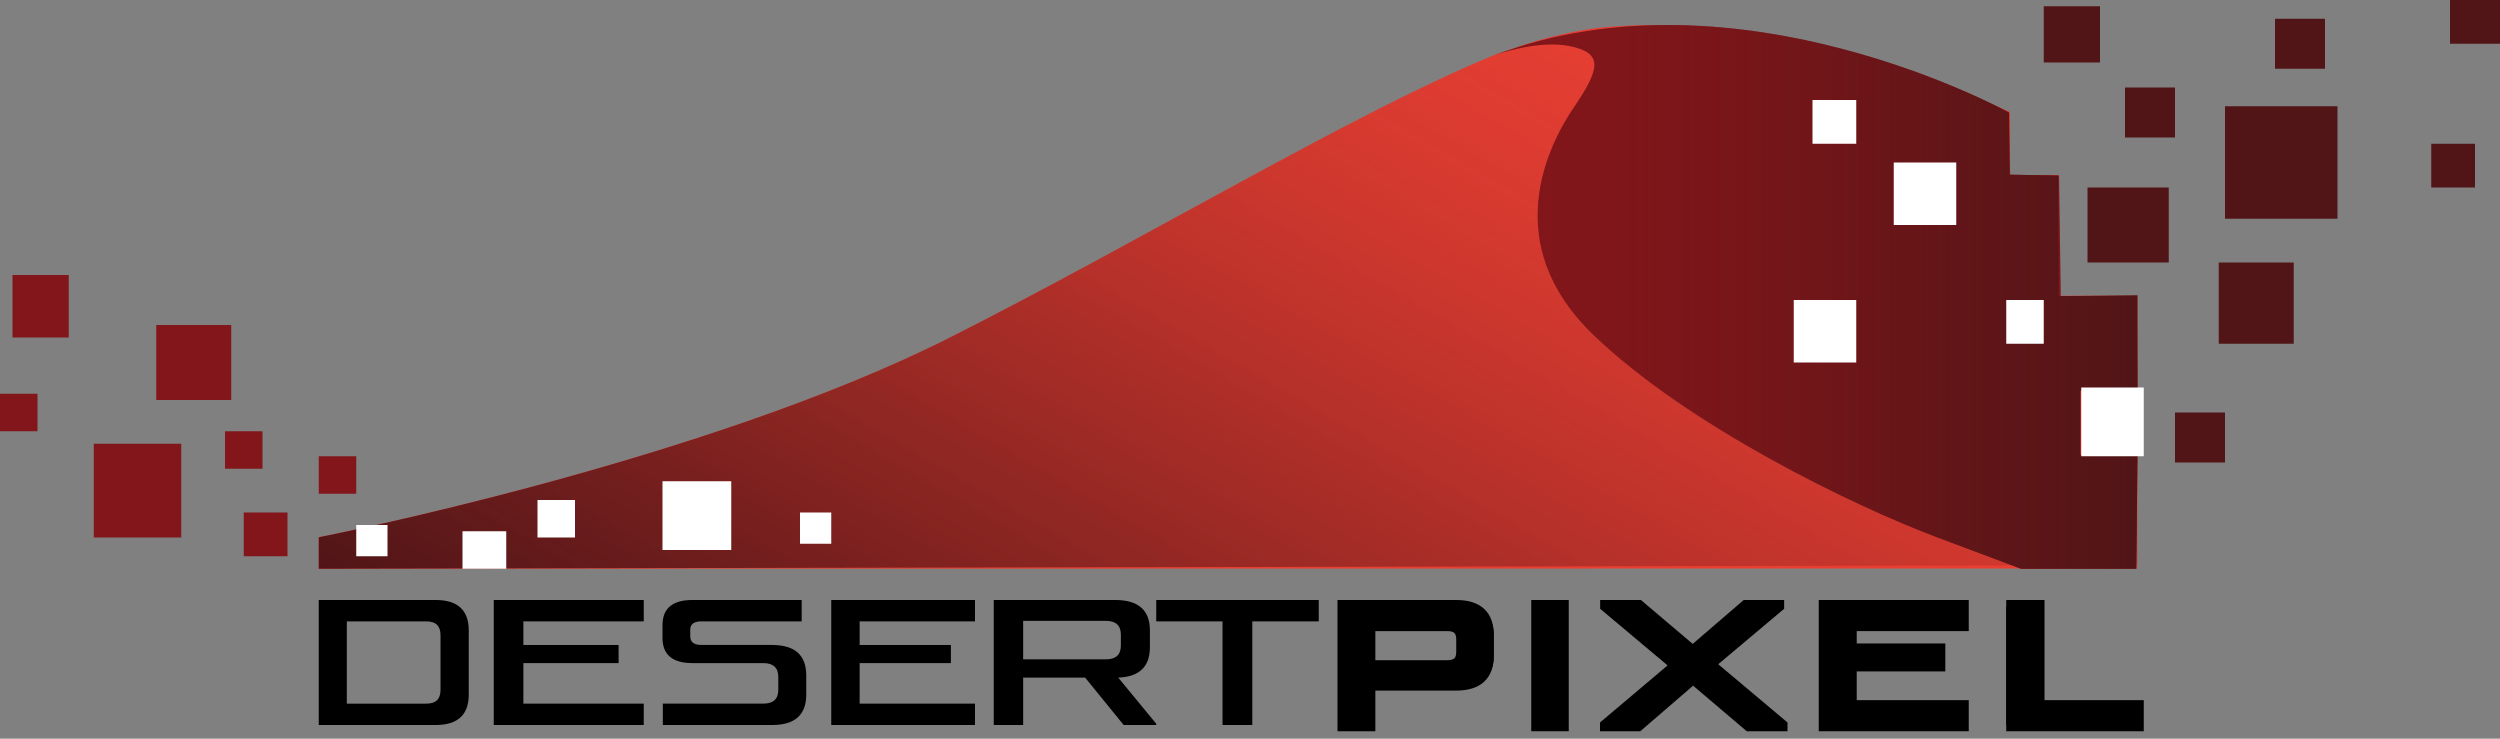 <svg width="220" height="65" viewBox="0 0 220 65" fill="none" xmlns="http://www.w3.org/2000/svg">
<rect x="0" y="0" width="220" height="65" fill="#808080" stroke="none"/>
<path d="M28.05 50.05V47.278C28.05 47.278 61.874 40.657 83.552 29.723C100.479 21.186 119.282 9.83 131.542 4.824C132.178 4.564 132.509 4.513 133.11 4.288C135.753 3.299 139.215 2.579 141.028 2.414C151.175 1.49 161.502 3.697 168.574 6.468C175.646 9.24 176.876 9.856 176.876 9.856V15.4H181.181V26.026H188.1V34.033H183.18L183.206 40.013H188.098L188.06 50.027L28.05 50.05Z" fill="#E93F33"/>
<path d="M28.05 50.05V47.278C28.05 47.278 61.874 40.657 83.552 29.723C100.479 21.186 119.282 9.83 131.542 4.824C132.178 4.564 132.509 4.513 133.11 4.288C135.753 3.299 139.215 2.579 141.028 2.414C151.175 1.49 161.502 3.697 168.574 6.468C175.646 9.24 176.876 9.856 176.876 9.856V15.4L181.22 15.379V26.081L188.1 26.026V34.033H183.18L183.206 40.013H188.098V49.741L28.05 50.05Z" fill="url(#paint0_linear_86_2941)"/>
<path d="M131.45 4.884C131.45 4.884 135.272 3.452 138.192 4.068C141.113 4.683 140.806 6.067 138.5 9.45C136.194 12.834 131.89 21.446 140.191 29.443C148.491 37.44 163.095 44.514 170.473 47.282C177.852 50.05 177.852 50.05 177.852 50.05H187.997L188.1 40.056L183.078 40.054V34.364L188.1 34.365L188.036 26.059H181.349L181.195 15.448L176.891 15.371L176.802 9.912C176.802 9.912 152.94 -3.323 131.45 4.884Z" fill="#82161A"/>
<path d="M131.45 4.884C131.45 4.884 135.271 3.452 138.191 4.068C141.111 4.683 140.803 6.067 138.498 9.45C136.193 12.834 131.89 21.446 140.189 29.443C148.488 37.44 163.088 44.514 170.465 47.282C177.842 50.05 177.842 50.05 177.842 50.05H187.985L188.088 40.056L183.067 40.054V34.364L188.1 34.287V25.982L181.184 26.059L181.108 15.448L176.804 15.371L176.792 9.912C176.792 9.912 152.935 -3.323 131.45 4.884Z" fill="url(#paint1_linear_86_2941)"/>
<path d="M6.05 24.2H1.1V29.7H6.05V24.2Z" fill="#82161A"/>
<path d="M20.35 28.6H13.75V35.2H20.35V28.6Z" fill="#82161A"/>
<path d="M3.3 34.65H0V37.95H3.3V34.65Z" fill="#82161A"/>
<path d="M15.95 39.05H8.25V47.3H15.95V39.05Z" fill="#82161A"/>
<path d="M23.1 37.95H19.8V41.25H23.1V37.95Z" fill="#82161A"/>
<path d="M25.3 45.1H21.45V48.95H25.3V45.1Z" fill="#82161A"/>
<path d="M31.35 40.15H28.05V43.45H31.35V40.15Z" fill="#82161A"/>
<path d="M184.8 0.55H179.85V5.5H184.8V0.55Z" fill="#511517"/>
<path d="M191.4 7.7H187V12.1H191.4V7.7Z" fill="#511517"/>
<path d="M204.6 1.65H200.2V6.05H204.6V1.65Z" fill="#511517"/>
<path d="M220 0H215.6V3.85H220V0Z" fill="#511517"/>
<path d="M205.7 9.35H195.8V19.25H205.7V9.35Z" fill="#511517"/>
<path d="M217.8 12.65H213.95V16.5H217.8V12.65Z" fill="#511517"/>
<path d="M190.85 16.5H183.7V23.1H190.85V16.5Z" fill="#511517"/>
<path d="M201.85 23.1H195.25V30.25H201.85V23.1Z" fill="#511517"/>
<path d="M195.8 36.3H191.4V40.7H195.8V36.3Z" fill="#511517"/>
<path d="M34.1 46.2H31.35V48.95H34.1V46.2Z" fill="white"/>
<path d="M44.55 46.75H40.7V50.05H44.55V46.75Z" fill="white"/>
<path d="M50.6 44H47.3V47.3H50.6V44Z" fill="white"/>
<path d="M64.35 42.35H58.3V48.4H64.35V42.35Z" fill="white"/>
<path d="M73.15 45.1H70.4V47.85H73.15V45.1Z" fill="white"/>
<path d="M163.35 8.8H159.5V12.65H163.35V8.8Z" fill="white"/>
<path d="M172.15 14.3H166.65V19.8H172.15V14.3Z" fill="white"/>
<path d="M163.35 26.4H157.85V31.9H163.35V26.4Z" fill="white"/>
<path d="M179.85 26.4H176.55V30.25H179.85V26.4Z" fill="white"/>
<path d="M188.65 34.1H183.15V40.15H188.65V34.1Z" fill="white"/>
<path d="M118.25 53.35H128.518C130.473 53.35 131.45 54.199 131.45 55.895V57.738C131.45 59.434 130.473 60.283 128.518 60.283H120.736V63.8H118.25V53.35ZM128.994 56.281C128.994 55.518 128.573 55.138 127.73 55.138H120.736V58.555H127.73C128.573 58.555 128.994 58.175 128.994 57.412V56.281Z" fill="black"/>
<path fill-rule="evenodd" clip-rule="evenodd" d="M117.7 52.8H128.142C129.152 52.8 129.995 53.028 130.587 53.566C131.187 54.111 131.45 54.902 131.45 55.848V57.724C131.45 58.67 131.187 59.46 130.587 60.006C129.995 60.543 129.152 60.772 128.142 60.772H121.031V64.35H117.7V52.8ZM118.614 53.718V63.431H120.118V59.853H128.142C129.033 59.853 129.615 59.65 129.974 59.324C130.324 59.007 130.536 58.503 130.536 57.724V55.848C130.536 55.069 130.324 54.565 129.974 54.247C129.615 53.922 129.033 53.718 128.142 53.718H118.614ZM120.118 54.619H127.376C127.849 54.619 128.289 54.73 128.611 55.034C128.937 55.343 129.062 55.775 129.062 56.242V57.391C129.062 57.857 128.937 58.289 128.611 58.599C128.289 58.903 127.849 59.014 127.376 59.014H120.118V54.619ZM121.031 55.537V58.096H127.376C127.722 58.096 127.896 58.013 127.984 57.93C128.067 57.851 128.148 57.701 128.148 57.391V56.242C128.148 55.931 128.067 55.782 127.984 55.703C127.896 55.62 127.722 55.537 127.376 55.537H121.031Z" fill="black"/>
<path d="M137.5 63.8H135.3V53.35H137.5V63.8Z" fill="black"/>
<path fill-rule="evenodd" clip-rule="evenodd" d="M134.75 52.8H138.05V64.35H134.75V52.8ZM135.655 53.718V63.431H137.145V53.718H135.655Z" fill="black"/>
<path d="M150.471 58.454L156.75 63.7V63.8H153.838L148.992 59.712L144.219 63.8H141.35V63.7L147.483 58.554L141.364 53.451V53.35H144.278L148.962 57.295L153.574 53.35H156.457V53.451L150.471 58.454Z" fill="black"/>
<path fill-rule="evenodd" clip-rule="evenodd" d="M140.814 52.8H144.4L148.959 56.664L153.447 52.8H157.004V53.573L151.204 58.452L157.3 63.578V64.35H153.715L148.993 60.34L144.343 64.35H140.8V63.579L146.748 58.555L140.814 53.573V52.8ZM144.053 53.718H142.425L148.184 58.553L142.408 63.431H143.991L148.988 59.122L154.063 63.431H155.688L149.767 58.452L155.394 53.718H153.798L148.963 57.881L144.053 53.718Z" fill="black"/>
<path d="M162.989 57.11H170.669V58.625H162.989V62.012H172.7V63.8H160.6V53.35H172.7V55.137H162.989V57.11Z" fill="black"/>
<path fill-rule="evenodd" clip-rule="evenodd" d="M160.05 52.8H173.25V55.537H163.392V56.625H171.188V59.085H163.392V61.613H173.25V64.35H160.05V52.8ZM160.967 53.718V63.431H172.333V62.531H162.475V58.167H170.271V57.544H162.475V54.618H172.333V53.718H160.967Z" fill="black"/>
<path d="M179.075 53.35V62.012H188.1V63.8H176.55V53.35H179.075Z" fill="black"/>
<path fill-rule="evenodd" clip-rule="evenodd" d="M176.55 52.8H179.917V61.613H188.65V64.35H176.55V52.8ZM177.474 53.718V63.431H187.726V62.531H178.994V53.718H177.474Z" fill="black"/>
<path d="M28.05 52.8H38.337C40.279 52.8 41.25 53.694 41.25 55.478V61.122C41.25 62.908 40.279 63.8 38.337 63.8H28.05V52.8ZM38.766 55.885C38.766 55.082 38.352 54.681 37.525 54.681H30.519V61.92H37.525C38.352 61.92 38.766 61.519 38.766 60.716V55.885Z" fill="black"/>
<path d="M46.056 56.758H54.436V58.353H46.056V61.92H56.65V63.8H43.45V52.8H56.65V54.681H46.056V56.758Z" fill="black"/>
<path d="M67.955 56.759C69.951 56.759 70.95 57.653 70.95 59.437V61.122C70.95 62.908 69.951 63.8 67.955 63.8H58.33V61.919H67.164C68.048 61.919 68.49 61.518 68.49 60.715V59.572C68.49 58.76 68.048 58.353 67.164 58.353H60.937C59.18 58.353 58.3 57.616 58.3 56.141V55.012C58.3 53.538 59.178 52.8 60.937 52.8H70.547V54.681H61.726C61.071 54.681 60.743 54.922 60.743 55.402V56.004C60.743 56.506 61.071 56.756 61.726 56.756H67.955V56.759Z" fill="black"/>
<path d="M75.648 56.758H83.678V58.353H75.648V61.92H85.8V63.8H73.15V52.8H85.8V54.681H75.648V56.758Z" fill="black"/>
<path d="M87.45 52.8H98.14C100.174 52.8 101.192 53.693 101.192 55.478V56.952C101.192 58.667 100.263 59.56 98.404 59.63L101.75 63.692V63.8H98.884L95.492 59.631H90.038V63.8H87.45V52.8ZM98.636 55.855C98.636 55.043 98.197 54.636 97.319 54.636H90.038V58.022H97.319C98.197 58.022 98.636 57.615 98.636 56.803V55.855Z" fill="black"/>
<path d="M107.582 63.8V54.681H101.75V52.8H116.05V54.681H110.202V63.8H107.582Z" fill="black"/>
<defs>
<linearGradient id="paint0_linear_86_2941" x1="87.402" y1="84.373" x2="142.117" y2="-10.242" gradientUnits="userSpaceOnUse">
<stop stop-color="#511517"/>
<stop offset="0.157" stop-color="#551618" stop-opacity="0.843"/>
<stop offset="0.32" stop-color="#621A1A" stop-opacity="0.68"/>
<stop offset="0.486" stop-color="#761F1E" stop-opacity="0.514"/>
<stop offset="0.653" stop-color="#932723" stop-opacity="0.347"/>
<stop offset="0.822" stop-color="#B9322A" stop-opacity="0.178"/>
<stop offset="0.99" stop-color="#E63E32" stop-opacity="0.01"/>
<stop offset="1" stop-color="#E93F33" stop-opacity="0"/>
</linearGradient>
<linearGradient id="paint1_linear_86_2941" x1="131.45" y1="26.125" x2="188.1" y2="26.125" gradientUnits="userSpaceOnUse">
<stop stop-color="#82161A" stop-opacity="0"/>
<stop offset="0.132" stop-color="#761619" stop-opacity="0.132"/>
<stop offset="0.427" stop-color="#621518" stop-opacity="0.427"/>
<stop offset="0.719" stop-color="#551517" stop-opacity="0.719"/>
<stop offset="1" stop-color="#511517"/>
</linearGradient>
</defs>
</svg>
